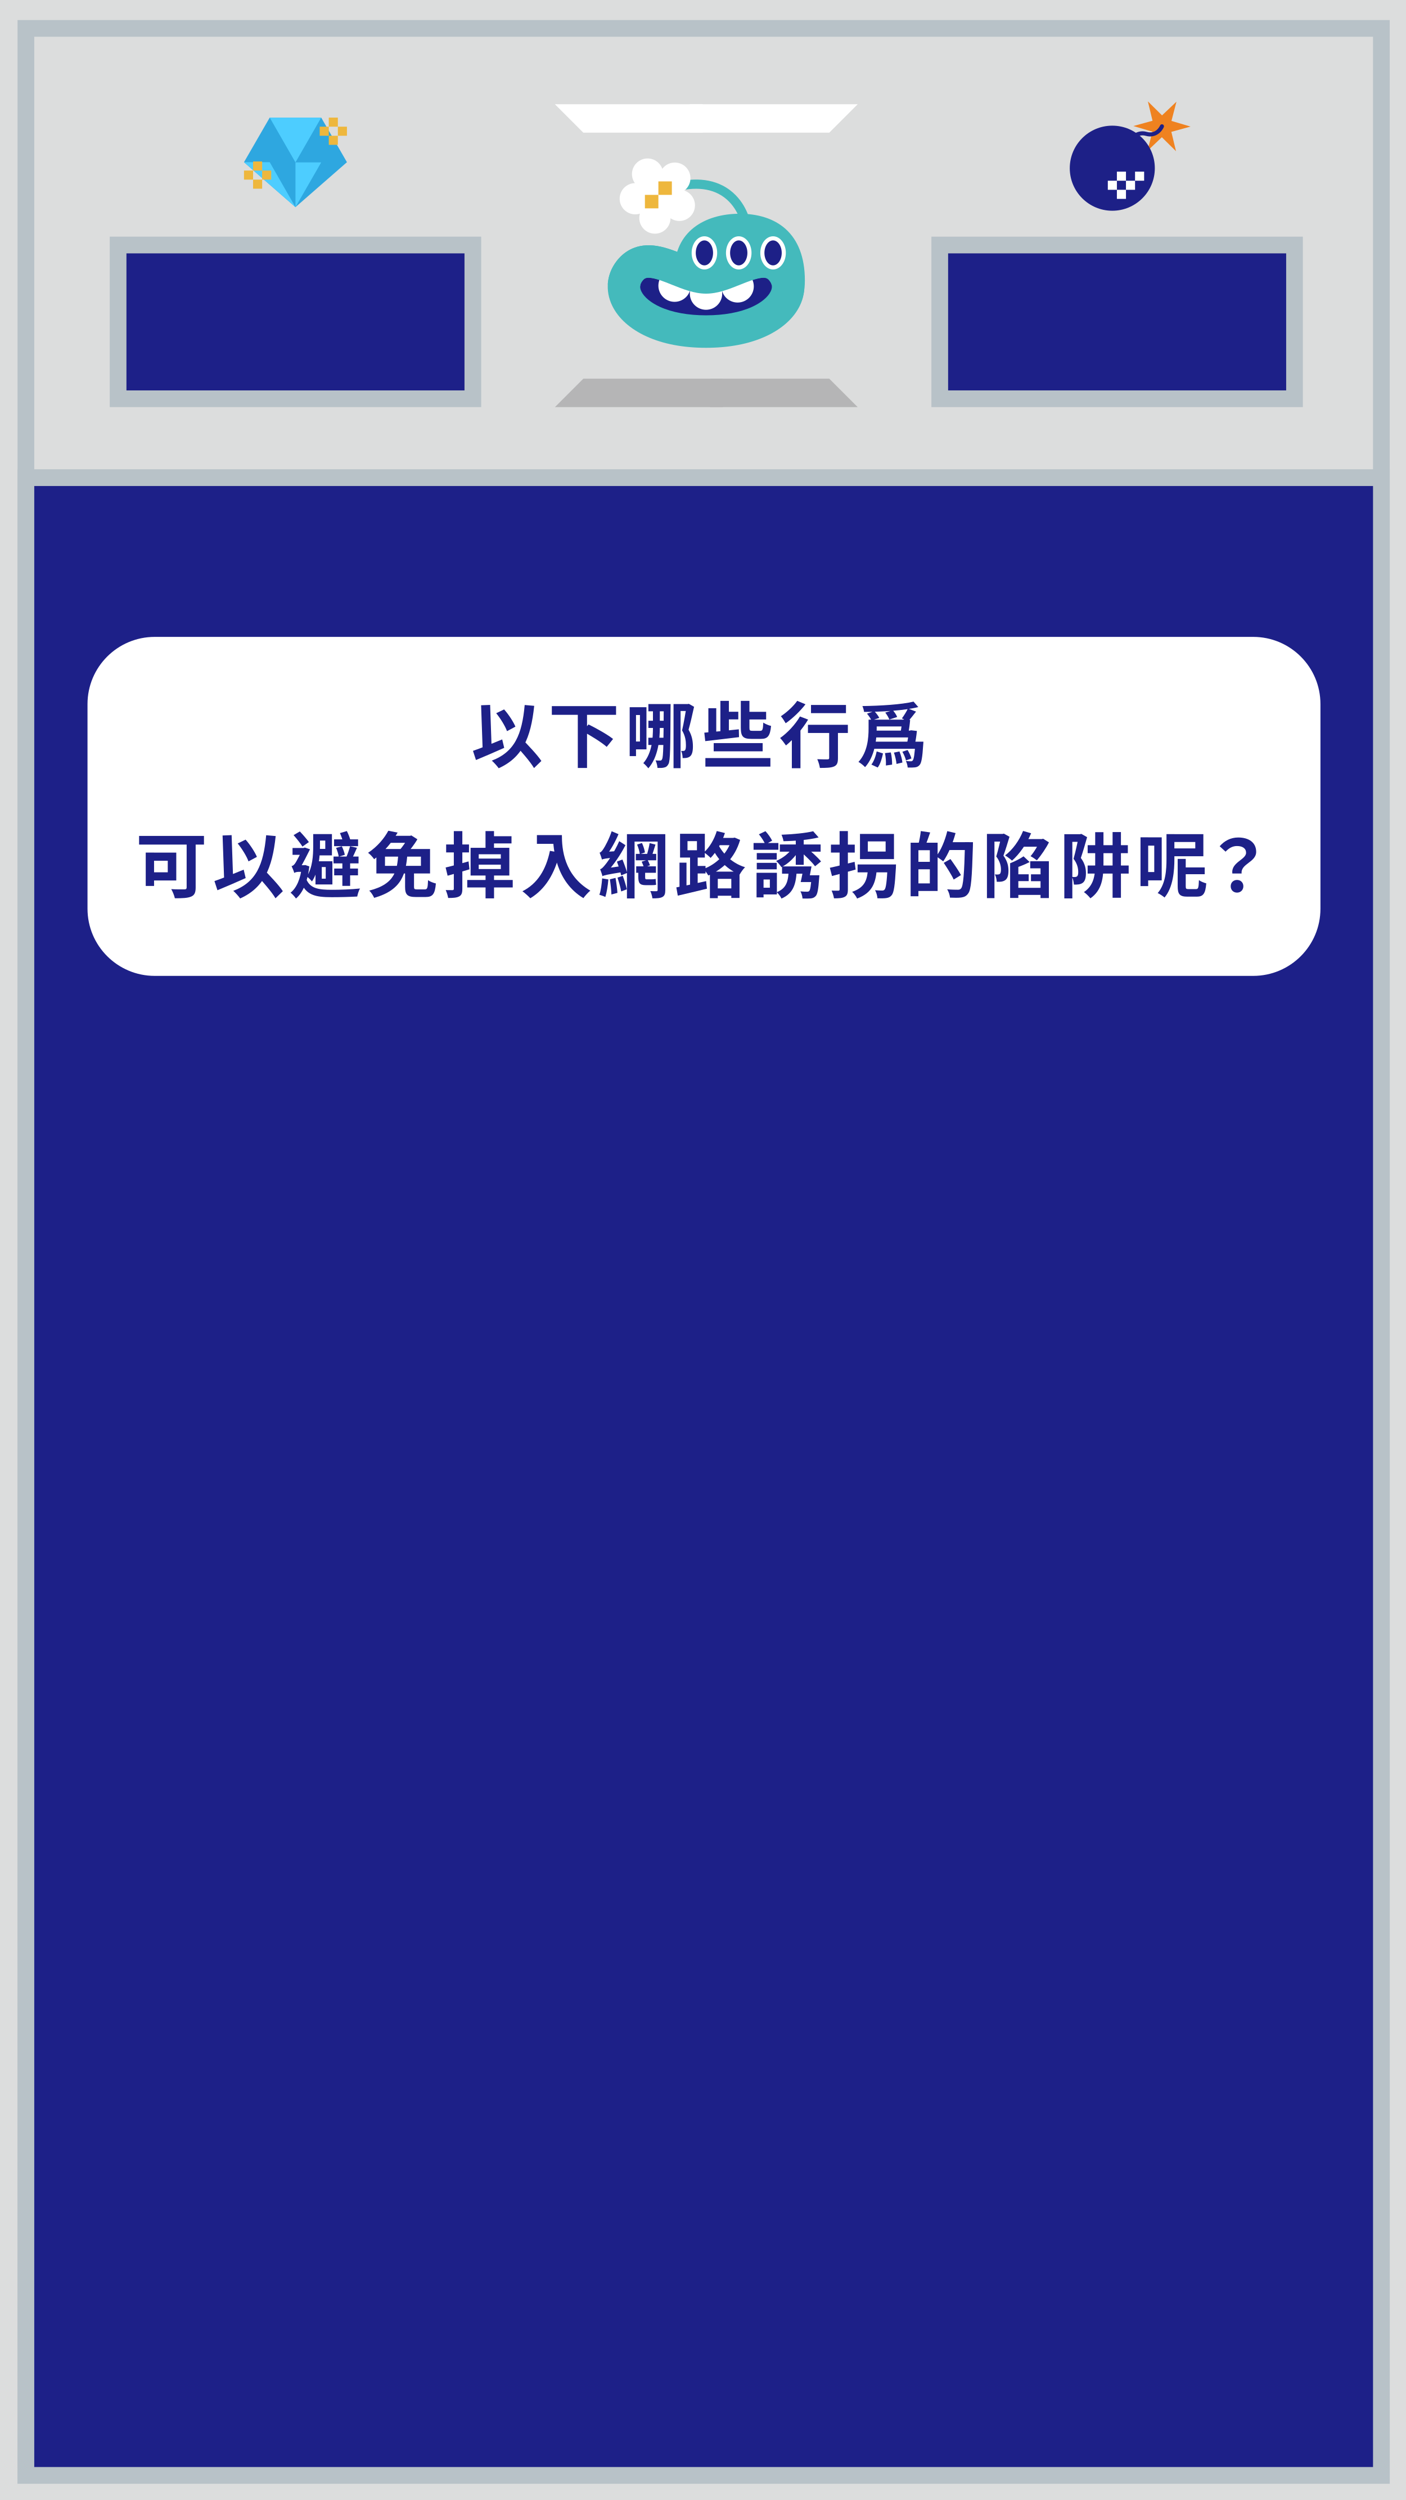 <?xml version="1.0" encoding="utf-8"?>
<!-- Generator: Adobe Illustrator 25.2.3, SVG Export Plug-In . SVG Version: 6.00 Build 0)  -->
<svg version="1.1" id="圖層_1" xmlns="http://www.w3.org/2000/svg" xmlns:xlink="http://www.w3.org/1999/xlink" x="0px" y="0px"
	 viewBox="0 0 2160 3840" style="enable-background:new 0 0 2160 3840;" xml:space="preserve">
<style type="text/css">
	.st0{fill:#E9EDF6;}
	.st1{fill:#DCDDDD;}
	.st2{fill:#B8C2C8;}
	.st3{fill:#1D2088;}
	.st4{fill:#FFFFFF;}
	.st5{fill:#B5B5B6;}
	.st6{fill:#44BABC;}
	.st7{fill:#1D2087;}
	.st8{fill:#EEB73D;}
	.st9{fill:#2EA7E0;}
	.st10{fill:#4DCDFF;}
	.st11{fill:#EF8220;}
</style>
<g>
	<rect y="0" class="st0" width="2160" height="3840"/>
</g>
<g>
	<g>
		<rect y="0" class="st1" width="2160" height="3840"/>
	</g>
	<g>
		<g>
			<rect x="39.79" y="43.62" class="st1" width="2082.38" height="3758.18"/>
		</g>
		<g>
			<path class="st2" d="M2109.34,56.45v3732.52H52.63V56.45H2109.34 M2135.01,30.79H26.96v3783.84h2108.05V30.79L2135.01,30.79z"/>
		</g>
	</g>
	<g>
		<g>
			<rect x="39.79" y="733.58" class="st3" width="2082.38" height="3068.22"/>
		</g>
		<g>
			<g>
				<path class="st2" d="M2109.34,746.41v3042.56H52.63V746.41H2109.34 M2135.01,720.75H26.96v3093.89h2108.05V720.75
					L2135.01,720.75z"/>
			</g>
		</g>
	</g>
</g>
<g>
	<path class="st3" d="M325.25,1235.64l3.06,12.95c-14.66,6.6-30.9,13.49-43.38,18.68l-4.58-14.06
		C291.64,1249.39,309.18,1242.31,325.25,1235.64z M306.72,1182.63l2.46,71.51l-13.83,0.54l-2.52-71.51L306.72,1182.63z
		 M374.42,1184.07c-5.22,49.83-18.5,79.57-54.59,95.84c-1.84-2.89-7.34-8.9-10.53-11.71c35.02-13.26,46.41-40.03,50.5-85.43
		L374.42,1184.07z M328.2,1189.55c7.14,8.03,14.11,18.83,17.36,26.46l-12.92,6.94c-2.77-7.65-9.86-19.27-16.61-27.54L328.2,1189.55z
		 M354.97,1234.07c10.03,10.49,24.17,25.05,30.43,34.64l-11.27,10.93c-5.78-9.84-19.21-25.08-29.33-36.28L354.97,1234.07z"/>
	<path class="st3" d="M500.16,1184.51v13.34H401.5v-13.34H500.16z M455.57,1196.42v83.06H441.4v-83.06H455.57z M457.88,1212.61
		c11.98,5.96,29.24,15.53,37.68,22.36l-9.76,12.12c-7.76-6.97-24.5-17.27-36.91-23.96L457.88,1212.61z"/>
	<path class="st3" d="M530.81,1186.15v75.15h-9.71v-75.15H530.81z M546.86,1186.15v64.76h-20.35v-12.05h10.36v-40.69h-10.36v-12.03
		H546.86z M567.42,1187.13v30.03c0,18.45-2.52,45.8-17.72,62.87c-1.47-2.23-5.6-6.5-7.65-7.97c13.56-15.66,14.78-38.18,14.78-55.01
		v-29.92H567.42z M579.63,1233.06v11.08h-29.88v-11.08H579.63z M578.16,1181.34v11.08h-28.33v-11.08H578.16z M578.54,1206.94v11.08
		h-28.68v-11.08H578.54z M583.99,1181.34c0,0,0,4.3-0.09,5.73c-0.37,60.71-0.37,81.27-3.2,86.3c-2.01,3.71-3.88,4.86-6.86,5.48
		c-2.81,0.71-6.15,0.71-10.04,0.55c-0.2-3.31-1.27-8.25-2.94-11.54c2.89,0.24,5.4,0.24,7.08,0.24c1.37,0.09,2.14-0.39,3.02-2.3
		c1.83-3.72,2.16-22.54,2.44-81.34v-3.13H583.99z M610.43,1181.34v10.65H599.3v87.82h-10.83v-98.48H610.43z M610.41,1181.34
		l1.55-0.39l8.03,4.58c-2.4,10.98-5.74,25.81-8.45,35.21c5.65,9.69,6.67,18.26,6.69,25.72c0,7.68-1.33,12.7-4.43,15.22
		c-1.49,1.25-3.45,1.97-5.68,2.36c-1.6,0.22-3.49,0.31-5.71,0.26c-0.02-3.09-0.64-7.78-2.26-11c1.34,0.07,2.44,0.07,3.47,0.05
		c0.88-0.02,1.75-0.29,2.44-1.06c1.06-1.11,1.44-3.9,1.44-7.72c0-6.09-0.73-14-5.91-22.79c2.63-10.85,5.56-29.04,6.78-36.41v-4.03
		H610.41z"/>
	<path class="st3" d="M688.77,1220.1l0.28,12.03c-18.25,2.27-37.82,4.48-51.87,6.13l-1.41-12.99
		C649.28,1224.15,669.75,1222.14,688.77,1220.1z M737.26,1264.28v13.14h-99.87v-13.14H737.26z M654.09,1187.75v39.92l-12.11,1
		v-40.93H654.09z M725.38,1241.26v12.65h-75.22v-12.65H725.38z M673.51,1176.45v50.23l-13.06,0.88v-51.11H673.51z M687.96,1193.11
		v11.77h-21.89v-11.77H687.96z M705.06,1176.45v41.1c0,4.27,0.58,4.89,4.72,4.89c1.72,0,9.59,0,11.86,0c3.53,0,4.21-1.92,4.71-12.65
		c2.79,2.12,8.32,4.3,11.96,5.12c-1.49,15.42-5.13,19.9-15.48,19.9c-2.75,0-12.45,0-14.98,0c-12.86,0-16.03-4.06-16.03-17.2v-41.16
		H705.06z M730.72,1193.22v11.77h-32.17v-11.77H730.72z"/>
	<path class="st3" d="M786.66,1239.23c-3.67,18.13-11.59,32.07-23.75,40.69c-1.98-2.44-6.99-7.25-9.93-9.26
		c11.24-6.88,17.92-18.59,20.51-33.33L786.66,1239.23z M854.39,1223.47v11.6h-97.46v-11.6H854.39z M843.84,1180.19v38.37h-76.7
		v-38.37H843.84z M822.28,1265.66c6.08,0.09,27.31,0,35.21-0.26c-1.86,2.94-3.81,8.77-4.46,12.56h-31.5
		c-25.34,0-40.42-4.47-49.44-27.46l10.99-3.6C789.07,1263.01,803.02,1265.58,822.28,1265.66z M779.94,1195.01h50.48v-5.46h-50.48
		V1195.01z M779.94,1209.19h50.48v-5.5h-50.48V1209.19z M813.41,1229.36v40.7h-13.34v-40.7H813.41z M847.37,1243.28v11.42h-41.16
		v-11.42H847.37z"/>
	<path class="st3" d="M885.49,1250.68c-0.77,9.75-2.5,20.18-4.64,26.94c-2.2-1.19-6.75-2.71-9.17-3.38
		c2.38-6.44,3.59-16.25,4.25-25.16L885.49,1250.68z M872.05,1209.6c1.97-0.59,3.86-2.66,5.92-5.93c2.19-3.13,8.89-15.36,12.58-26.99
		l10.53,4.46c-4.96,11.81-12.13,24.45-18.92,33.04v0.26c0,0-6.49,3.55-6.49,5.68C875.1,1217.87,873.35,1212.57,872.05,1209.6z
		 M872.88,1235c2.62-0.67,4.89-3.32,8.25-7.48c3.5-4.07,14.46-20.2,21.05-35.63l9.56,6.17c-7.63,15.05-18.35,30.54-28.77,41.68v0.28
		c0,0-6.6,3.5-6.6,5.63C875.93,1243.41,874.09,1237.96,872.88,1235z M875.4,1211.72l4.82-3.29l18.54-1.29
		c-0.62,2.96-1.14,7.2-1.23,9.58c-16.59,1.62-19.87,2.41-21.88,3.41L875.4,1211.72z M875.95,1237.03l4.79-3.37l27.94-3.86
		c-0.37,2.85-0.6,7.09-0.49,9.4c-25.27,4.06-29.36,5.14-31.8,6.45L875.95,1237.03z M896.49,1248.34c1.34,7.33,2.52,16.69,2.93,23.01
		l-9.22,2.44c-0.13-6.4-1.28-15.96-2.37-23.29L896.49,1248.34z M907.15,1220.1c2.72,6.61,5.83,15.4,7.23,20.53l-9.19,3.85
		c-1.06-5.41-4.02-14.42-6.52-21.2L907.15,1220.1z M907.62,1245.09c2.49,6.67,5.01,15.18,6.22,20.75l-8.63,3.28
		c-0.95-5.77-3.49-14.53-5.68-21.2L907.62,1245.09z M964.65,1181.14v11.43h-38.89v87.29h-11.71v-98.72H964.65z M959.03,1211.43v9.88
		h-31.29v-9.88H959.03z M958.6,1230.56v9.91h-30.35v-9.91H958.6z M937.08,1194.69c2.18,4.48,4.04,10.6,4.62,14.51l-7.86,2.75
		c-0.41-4.02-2.18-10.22-4.23-14.82L937.08,1194.69z M942.01,1235.95v11.18c0,2.42,0.29,3.38,2.01,3.38c1.35,0,6.36,0,7.78,0
		c1.72,0,4.74-0.17,6.33-0.67c0.2,2.71,0.42,6.48,0.78,8.96c-1.58,0.59-4.4,0.67-6.83,0.67c-1.81,0-7.52,0-9.23,0
		c-9.37,0-11.32-3.56-11.32-12.46v-11.07H942.01z M945.75,1220.53c1.37,2.62,3,6.23,3.7,8.45l-9.36,3.45
		c-0.61-2.44-2.11-6.21-3.39-9.01L945.75,1220.53z M957.88,1197.17c-2.05,6.24-3.99,13.15-5.77,17.69l-7.33-2.15
		c1.45-4.9,3.38-12.56,4.12-17.8L957.88,1197.17z M972.94,1181.14v85.69c0,5.82-0.94,8.86-4.4,10.81
		c-3.46,1.84-8.33,2.12-15.33,2.09c-0.39-3.09-1.8-8.17-3.29-11.16c3.81,0.22,8.05,0.2,9.39,0.2c1.43-0.11,1.87-0.55,1.87-2v-85.62
		H972.94z"/>
	<path class="st3" d="M1035.69,1253.24l1.27,11.66c-15.57,3.83-32.25,7.74-44.8,10.66l-2.23-12.67
		C1001.57,1260.85,1019.2,1256.98,1035.69,1253.24z M1005.53,1224.91v40.05h-10.74v-40.05H1005.53z M1033.69,1180.57v36.53h-38.07
		v-36.53H1033.69z M1007.08,1205.85h14.51v-14.02h-14.51V1205.85z M1022.72,1212.57v49.13h-11.71v-49.13H1022.72z M1034.77,1230.01
		v11.51h-19.07v-11.51H1034.77z M1077.25,1186.9l2.31-0.48l8.35,3.56c-7.97,27.6-26.54,45.16-48.93,54.63
		c-1.56-3-4.86-7.56-7.43-9.93c19.82-7.27,37.24-24.12,43.4-45.64v-2.14H1077.25z M1064.58,1179.43
		c-4.86,14.81-13.06,29.14-21.98,38.2c-2.16-2.35-7.28-6.63-10.21-8.55c8.6-7.66,15.81-19.96,19.66-32.74L1064.58,1179.43z
		 M1086.99,1238.7v40.42h-12.63v-29.34h-20.75v29.67h-12.11v-40.75H1086.99z M1095.47,1231.95c-2.66,2.52-6.45,7.77-8.21,11.13
		c-22.63-8.81-37-28.02-43.8-44.26l8.91-5.79C1058.69,1207.93,1073.01,1224.95,1095.47,1231.95z M1081.56,1264.4v11.34h-34.69
		v-11.34H1081.56z M1079.54,1186.9v11.17h-27.91v-11.17H1079.54z"/>
	<path class="st3" d="M1146.7,1194.71v10.42h-38.13v-10.42H1146.7z M1123.92,1240.45v37.8h-10.76v-37.8H1123.92z M1144.18,1210.17
		v9.97h-30.68v-9.97H1144.18z M1144.18,1225.18v9.97h-30.68v-9.97H1144.18z M1126.86,1176.57c4.08,4.39,8.25,10.43,10.24,14.6
		l-10.47,5.73c-1.8-4.3-5.97-10.88-9.85-15.53L1126.86,1176.57z M1144.41,1240.45v33.28h-24.89v-10.33h14.06v-12.62h-14.06v-10.33
		H1144.41z M1178.68,1205.26c-6,10.97-16.51,21.22-27.33,26.53c-1.84-2.85-5.51-7.32-8.17-9.53c10.18-4.05,20.34-12.08,25.51-20.51
		L1178.68,1205.26z M1174.99,1234.35c-0.96,21.96-4.06,37.15-23.53,45.71c-1.3-2.98-4.63-7.48-7.2-9.75
		c16.03-6.63,17.68-18.24,18.43-35.96H1174.99z M1211.59,1196.98v11.08h-62.64v-11.08H1211.59z M1208.5,1186.16
		c-14.98,3.78-36.19,5.45-53.94,5.78c-0.37-2.85-1.86-7.24-3.07-9.92c17.07-0.69,36.85-2.43,48.66-5.36L1208.5,1186.16z
		 M1186.36,1230.68v11.17h-34.04v-11.17H1186.36z M1185.61,1187.07v41.17h-12.2v-41.17H1185.61z M1209.71,1244.28
		c0,0-0.2,2.97-0.39,4.49c-1.17,16.84-2.49,24.38-5.25,27.42c-2.18,2.41-4.49,3.28-7.67,3.65c-2.7,0.26-7.51,0.32-12.61,0.14
		c-0.2-3.34-1.47-7.92-3.22-10.97c4.16,0.46,8.15,0.49,10,0.49c1.58,0,2.54-0.11,3.51-1.05c1.55-1.64,2.7-7.64,3.57-22.65v-1.52
		H1209.71z M1189.12,1201.24c7.81,6.44,18.2,15.65,23.07,21.82l-9.16,7.41c-4.48-6.23-14.52-15.86-22.42-22.75L1189.12,1201.24z
		 M1197.59,1230.68c-1.45,8.23-3.3,17.71-4.84,24.02h-11.82c1.62-6.55,3.41-16.09,4.47-24.02H1197.59z M1201.3,1244.28v10.42h-15.45
		l2.1-10.42H1201.3z"/>
	<path class="st3" d="M1263.78,1223.61l1.58,11.89c-12.48,3.54-25.82,7.16-36.32,9.94l-3.27-12.67
		C1235.61,1230.68,1250.11,1227.09,1263.78,1223.61z M1264.03,1197.22v12.22h-36.59v-12.22H1264.03z M1253.47,1176.45v89.5
		c0,6.23-1.14,9.5-4.77,11.42c-3.72,2.01-8.89,2.38-16.59,2.35c-0.39-3.32-2.08-8.52-3.64-11.92c4.26,0.2,8.79,0.2,10.2,0.17
		c1.52,0,2.09-0.53,2.09-2.09v-89.44H1253.47z M1298.08,1232.48c-1.59,22.14-5.82,38.27-30.47,47.55c-1.38-3.23-4.8-7.96-7.6-10.31
		c21-7.21,23.25-19.82,24.48-37.24H1298.08z M1319.7,1227.66v12.14h-51.32v-12.14H1319.7z M1324.28,1180.77v38.66h-52.22v-38.66
		H1324.28z M1284.09,1207.89h27.37v-15.61h-27.37V1207.89z M1327.39,1227.66c0,0-0.09,3.6-0.17,5.2c-1.5,26.96-3.07,38-6.43,41.95
		c-2.4,3-4.93,3.98-8.48,4.49c-3.01,0.45-8.1,0.51-13.43,0.33c-0.28-3.8-1.62-8.98-3.74-12.37c4.55,0.38,8.78,0.49,10.76,0.49
		c1.75,0,2.82-0.28,3.9-1.44c2.15-2.32,3.54-11.85,4.7-36.6v-2.06H1327.39z"/>
	<path class="st3" d="M1361.83,1194.28v82.25h-11.96v-82.25H1361.83z M1385.16,1223.67v11.43h-28.09v-11.43H1385.16z
		 M1391.32,1194.28v74.11h-33.79v-11.62h21.83v-50.97h-21.83v-11.51H1391.32z M1379.89,1178.49c-2.5,7.45-5.31,15.27-7.51,20.43
		l-10.56-2.36c1.51-5.72,3.12-14.12,3.67-20.19L1379.89,1178.49z M1418.86,1179.47c-4.34,16.24-11.48,32.97-18.98,43.51
		c-2.35-2.16-7.81-5.95-10.84-7.68c7.36-9.29,13.59-24.25,17.11-38.81L1418.86,1179.47z M1411.07,1219.38
		c5.41,7.6,12.73,18.12,16.12,24.61l-11.18,6.87c-3.03-6.71-9.92-17.56-15.28-25.65L1411.07,1219.38z M1437.99,1193.45v12.05h-32.16
		v-12.05H1437.99z M1445.63,1193.45c0,0,0,4.36-0.09,5.96c-1.46,49.5-2.71,67.05-7.26,72.86c-3.07,4.26-6.14,5.43-10.64,6.14
		c-4.16,0.62-10.86,0.49-17.31,0.22c-0.22-3.59-1.98-9.2-4.36-12.8c7.09,0.64,13.69,0.66,16.51,0.66c2.2,0,3.43-0.39,4.79-1.91
		c3.57-3.81,4.97-22.72,6.13-68.61v-2.53H1445.63z"/>
	<path class="st3" d="M1492.44,1180.79v11.77h-13.8v86.86h-11.54v-98.63H1492.44z M1491.28,1180.79l1.84-0.48l8.63,4.8
		c-2.75,9.29-6.23,20.53-9.32,29.04c6.43,8.65,7.71,16.53,7.71,22.93c0,7.13-1.36,12.01-4.77,14.56c-1.75,1.33-3.88,2.03-6.2,2.42
		c-1.99,0.31-4.51,0.31-7.01,0.26c-0.11-3.17-1.06-8.12-2.86-11.34c1.82,0.13,3.28,0.16,4.62,0.11c1.11-0.02,2.06-0.27,2.91-0.84
		c1.23-1,1.81-3.45,1.81-6.72c0-5.19-1.27-12.34-7.23-20.09c2.98-9.71,6.22-24.06,7.76-30.97v-3.69H1491.28z M1534.94,1179.8
		c-6.91,16.51-18.09,32.12-29.31,42c-2.35-2.27-7.64-6.2-10.67-8.01c11.53-8.67,21.82-22.83,27.63-37.59L1534.94,1179.8z
		 M1532.67,1223.98c-7.98,4.16-17.88,7.9-26.23,10.54c-0.65-2.38-2.34-6.39-3.72-8.71c7.35-2.84,15.54-7.03,20.61-10.62
		L1532.67,1223.98z M1515.35,1225.81v53.33h-12.63v-53.33H1515.35z M1531.25,1242.76v10.51h-21.12v-10.51H1531.25z M1555.3,1263.59
		v10.85h-44.95v-10.85H1555.3z M1552.87,1188.71v11.71h-35.71l5.83-11.71H1552.87z M1562.23,1222.74v56.52h-12.8v-45.67h-15.84
		v-10.85H1562.23z M1551.43,1188.71l2.03-0.56l8.89,5.61c-4.42,8.86-12.12,20.15-18.5,27.55c-2.55-2.01-6.8-4.81-9.74-6.32
		c5.67-6.69,11.96-17.23,14.45-23.76v-2.51H1551.43z M1555.29,1242.85v10.51h-20.54v-10.51H1555.29z"/>
	<path class="st3" d="M1611.89,1181.18v11.77h-13.61v86.86h-12.31v-98.63H1611.89z M1610.25,1181.18l1.84-0.48l8.89,5.06
		c-2.79,10.07-6.48,22.79-9.62,31.9c6.58,8.83,7.82,16.81,7.82,23.43c0,7.44-1.44,12.25-4.99,14.86c-1.77,1.25-3.92,2.05-6.38,2.36
		c-2.04,0.33-4.65,0.39-7.18,0.26c-0.11-3.28-1.06-8.4-2.86-11.82c1.87,0.27,3.34,0.27,4.71,0.22c1.16-0.02,2.25-0.35,3-1.01
		c1.37-1,1.85-3.33,1.85-6.67c0-5.32-1.21-12.57-7.19-20.33c2.96-10.22,6.39-26.59,7.92-33.66v-4.12H1610.25z M1646.12,1178.08
		v48.53c0,21.43-2.22,40.62-20.06,53.09c-2.16-2.92-6.94-7.59-9.95-9.58c15.35-10.46,17.3-25.73,17.3-43.6v-48.44H1646.12z
		 M1684.84,1229.29v12.37h-63.06v-12.37H1684.84z M1683.57,1198.08v12.28h-61.75v-12.28H1683.57z M1672.95,1177.91v100.94h-12.82
		v-100.94H1672.95z"/>
	<path class="st3" d="M1714.8,1185.98v74.94h-11.79v-74.94H1714.8z M1735.58,1186.03v66.06h-25.78v-12.8h14.33v-40.55h-14.33v-12.71
		H1735.58z M1755.06,1181.12v38.06c0,18.21-1.93,43.67-15.14,59.29c-2.18-2.09-7.45-5.46-10.47-6.85
		c12.41-14.52,13.48-36.07,13.48-52.45v-38.06H1755.06z M1799.57,1181.12v33.97h-49.54v-12.05h37.14v-9.89h-37.14v-12.03H1799.57z
		 M1772.5,1219.17v41.74c0,4.1,0.58,4.63,4.44,4.63c1.63,0,9.2,0,11.31,0c3.51,0,4.09-2.03,4.53-13.81
		c2.62,2.03,7.89,4.13,11.28,4.97c-1.32,15.93-4.7,20.43-14.69,20.43c-2.45,0-11.9,0-14.24,0c-12,0-15-3.78-15-16.17v-41.8H1772.5z
		 M1801.65,1232.21v10.42h-31.69v-10.42H1801.65z"/>
	<path class="st3" d="M1850.31,1206.88c0-5.53-3.63-9.01-9.35-9.01c-4.85,0-8.67,2.43-12.22,6.2l-8.96-8.23
		c5.71-6.52,13.58-11.04,23.12-11.04c13.29,0,22.98,6.88,22.98,21c0,15.6-19.19,20.81-17.55,36.32h-14.1
		C1831.59,1224.39,1850.31,1217.35,1850.31,1206.88z M1831.29,1260.84c0-6.02,4.23-10.53,10.06-10.53c5.74,0,10.08,4.5,10.08,10.53
		c0,5.97-4.34,10.56-10.08,10.56C1835.52,1271.4,1831.29,1266.81,1831.29,1260.84z"/>
</g>
<g>
	<g>
		<g>
			<rect x="852.49" y="160.09" class="st1" width="465.17" height="465.17"/>
		</g>
		<g>
			<polygon class="st1" points="1317.66,160.09 1274.01,203.74 1274.01,386.94 1317.66,386.94 			"/>
		</g>
		<g>
			<polygon class="st1" points="1317.66,625.26 1274.01,581.61 1274.01,367.19 1317.66,367.19 			"/>
		</g>
		<g>
			<polygon class="st4" points="852.49,160.09 896.13,203.74 1079.33,203.74 1079.33,160.09 			"/>
		</g>
		<g>
			<polygon class="st4" points="1317.66,160.09 1274.01,203.74 1059.59,203.74 1059.59,160.09 			"/>
		</g>
		<g>
			<polygon class="st5" points="1317.66,625.26 1274.01,581.61 1090.81,581.61 1090.81,625.26 			"/>
		</g>
		<g>
			<polygon class="st5" points="852.49,625.26 896.13,581.61 1110.55,581.61 1110.55,625.26 			"/>
		</g>
	</g>
	<g>
		<g>
			<g>
				<path class="st6" d="M1236.49,430.7c0,62.63-44.81,70.07-100.08,70.07c-55.27,0-100.08-28.69-100.08-86.25
					s44.81-86.25,100.08-86.25C1191.68,328.28,1236.49,357.21,1236.49,430.7z"/>
			</g>
			<g>
				<path class="st7" d="M1084.64,426.07c37.38,0,88.25-47.52,117.45-10.01c28.47,36.59-13.89,93.17-117.45,93.17
					s-145.92-56.58-117.45-93.17C996.39,378.55,1047.27,426.07,1084.64,426.07z"/>
			</g>
			<g>
				<path class="st6" d="M1084.64,534.17c-35.22,0-65.98-5.88-91.44-17.48c-24.92-11.36-43.11-27.61-52.59-47
					c-11.29-23.1-8.71-48.87,6.91-68.94c9.53-12.25,26.92-26.3,55.7-23.74c16.39,1.46,32.1,7.76,47.3,13.85
					c12.61,5.05,25.65,10.27,34.13,10.27s21.52-5.22,34.13-10.27c15.2-6.09,30.92-12.38,47.3-13.85
					c28.77-2.57,46.17,11.49,55.7,23.74c15.62,20.07,18.2,45.84,6.91,68.94c-9.48,19.39-27.67,35.65-52.59,47
					C1150.63,528.29,1119.86,534.17,1084.64,534.17z M996.29,426.57c-4.78,0-6.91,1.6-9.41,4.81c-4.03,5.18-4.48,10.23-1.46,16.4
					c4.22,8.63,14.6,17.2,28.47,23.52c18.65,8.5,43.12,12.99,70.76,12.99s52.11-4.49,70.76-12.99
					c13.87-6.32,24.25-14.89,28.47-23.52c3.02-6.17,2.56-11.22-1.46-16.4c-2.89-3.72-5.3-5.28-11.9-4.69
					c-9.08,0.81-21.34,5.72-33.19,10.47c-17,6.81-34.58,13.85-52.67,13.85s-35.67-7.04-52.67-13.85
					c-11.85-4.75-24.11-9.66-33.19-10.47C997.88,426.61,997.05,426.57,996.29,426.57z"/>
			</g>
			<g>
				<circle class="st4" cx="1036.33" cy="438.7" r="24.87"/>
			</g>
			<g>
				<circle class="st4" cx="1084.64" cy="450.92" r="24.87"/>
			</g>
			<g>
				<circle class="st4" cx="1133.17" cy="439.79" r="24.87"/>
			</g>
			<g>
				<g>
					<path class="st6" d="M1084.61,451.01c-18.1,0-35.67-7.04-52.67-13.85c-11.85-4.75-24.11-9.66-33.19-10.47
						c-6.6-0.59-9.01,0.97-11.9,4.69c-2.13,2.73-3.24,5.42-3.39,8.22l-49.81-2.7c0.7-12.93,5.48-25.43,13.83-36.15
						c9.53-12.25,26.92-26.3,55.7-23.74c16.39,1.46,32.1,7.76,47.3,13.85c12.61,5.05,25.65,10.27,34.13,10.27
						s21.52-5.22,34.13-10.27c15.2-6.09,30.92-12.38,47.3-13.85c28.77-2.56,46.17,11.49,55.7,23.74
						c6.62,8.51,10.94,17.93,12.84,28.01l-49.01,9.25c-0.42-2.21-1.49-4.44-3.19-6.63c-2.89-3.72-5.3-5.28-11.9-4.69
						c-9.08,0.81-21.34,5.72-33.19,10.47C1120.29,443.97,1102.71,451.01,1084.61,451.01z"/>
				</g>
			</g>
		</g>
		<g>
			<ellipse class="st7" cx="1082.17" cy="388.39" rx="16.46" ry="22.32"/>
			<path class="st4" d="M1082.17,413.88c-10.82,0-19.62-11.43-19.62-25.49s8.8-25.49,19.62-25.49s19.62,11.43,19.62,25.49
				S1092.99,413.88,1082.17,413.88z M1082.17,369.24c-7.33,0-13.29,8.59-13.29,19.16s5.96,19.16,13.29,19.16
				c7.33,0,13.29-8.59,13.29-19.16S1089.5,369.24,1082.17,369.24z"/>
		</g>
		<g>
			<ellipse class="st7" cx="1134.91" cy="388.39" rx="16.46" ry="22.32"/>
			<path class="st4" d="M1134.91,413.88c-10.82,0-19.62-11.43-19.62-25.49s8.8-25.49,19.62-25.49s19.62,11.43,19.62,25.49
				S1145.73,413.88,1134.91,413.88z M1134.91,369.24c-7.33,0-13.29,8.59-13.29,19.16s5.96,19.16,13.29,19.16s13.29-8.59,13.29-19.16
				S1142.24,369.24,1134.91,369.24z"/>
		</g>
		<g>
			<ellipse class="st7" cx="1187.65" cy="388.39" rx="16.46" ry="22.32"/>
			<path class="st4" d="M1187.65,413.88c-10.82,0-19.62-11.43-19.62-25.49s8.8-25.49,19.62-25.49s19.62,11.43,19.62,25.49
				S1198.48,413.88,1187.65,413.88z M1187.65,369.24c-7.33,0-13.29,8.59-13.29,19.16s5.96,19.16,13.29,19.16s13.29-8.59,13.29-19.16
				S1194.98,369.24,1187.65,369.24z"/>
		</g>
		<g>
			<path class="st6" d="M1144.15,344.23c-3.18,0-6.08-2.16-6.87-5.39c-0.12-0.47-7.31-27.78-33.58-41.24
				c-22.63-11.6-52.79-10.06-89.63,4.58c-3.64,1.44-7.75-0.33-9.2-3.97c-1.44-3.64,0.33-7.75,3.97-9.2
				c40.92-16.25,75.08-17.57,101.53-3.91c32.09,16.57,40.32,48.99,40.66,50.36c0.93,3.8-1.4,7.63-5.2,8.56
				C1145.27,344.17,1144.71,344.23,1144.15,344.23z"/>
		</g>
		<g>
			<g>
				<g>
					<g>
						<circle class="st4" cx="1006.12" cy="334.9" r="24"/>
					</g>
					<g>
						<circle class="st4" cx="975.96" cy="305.22" r="24"/>
					</g>
					<g>
						<circle class="st4" cx="994.87" cy="267.36" r="24"/>
					</g>
					<g>
						<circle class="st4" cx="1036.71" cy="273.64" r="24"/>
					</g>
					<g>
						<circle class="st4" cx="1043.67" cy="315.38" r="24"/>
					</g>
				</g>
				<g>
					<circle class="st4" cx="1011.46" cy="299.3" r="26.9"/>
				</g>
			</g>
			<g>
				<rect x="990.76" y="299.3" class="st8" width="20.7" height="20.7"/>
			</g>
			<g>
				<rect x="1011.46" y="278.6" class="st8" width="20.7" height="20.7"/>
			</g>
		</g>
	</g>
</g>
<g>
	<g>
		<g>
			<g>
				<rect x="181.42" y="376.31" class="st3" width="545" height="236.12"/>
			</g>
			<g>
				<path class="st2" d="M713.59,389.14v210.45H194.25V389.14H713.59 M739.25,363.48H168.58v261.78h570.67V363.48L739.25,363.48z"/>
			</g>
		</g>
		<g>
			<g>
				<g>
					<polygon class="st9" points="493.46,180.62 414.37,180.62 374.83,249.11 453.91,318.16 533,249.11 					"/>
				</g>
				<g>
					<polygon class="st10" points="414.37,180.62 453.91,249.39 493.46,180.62 					"/>
				</g>
				<g>
					<polygon class="st10" points="374.83,249.11 414.37,249.11 453.91,318.16 					"/>
				</g>
				<g>
					<polygon class="st10" points="453.91,249.39 453.91,318.16 493.46,249.39 					"/>
				</g>
			</g>
			<g>
				<g>
					<rect x="505.11" y="208.51" class="st8" width="13.95" height="13.95"/>
				</g>
				<g>
					<rect x="519.05" y="194.57" class="st8" width="13.95" height="13.95"/>
				</g>
				<g>
					<rect x="491.16" y="194.57" class="st8" width="13.95" height="13.95"/>
				</g>
				<g>
					<rect x="505.11" y="180.62" class="st8" width="13.95" height="13.95"/>
				</g>
			</g>
			<g>
				<g>
					<rect x="388.78" y="275.87" class="st8" width="13.95" height="13.95"/>
				</g>
				<g>
					<rect x="402.72" y="261.93" class="st8" width="13.95" height="13.95"/>
				</g>
				<g>
					<rect x="374.83" y="261.93" class="st8" width="13.95" height="13.95"/>
				</g>
				<g>
					<rect x="388.78" y="247.98" class="st8" width="13.95" height="13.95"/>
				</g>
			</g>
		</g>
	</g>
	<g>
		<g>
			<g>
				<rect x="1443.73" y="376.31" class="st3" width="545" height="236.12"/>
			</g>
			<g>
				<path class="st2" d="M1975.9,389.14v210.45h-519.34V389.14H1975.9 M2001.56,363.48h-570.67v261.78h570.67V363.48L2001.56,363.48
					z"/>
			</g>
		</g>
		<g>
			<g>
				<polygon class="st11" points="1828.99,194.39 1799.51,202.51 1806.67,232.23 1784.9,210.76 1762.74,231.83 1770.45,202.24 
					1741.13,193.57 1770.6,185.46 1763.45,155.73 1785.21,177.2 1807.38,156.14 1799.67,185.73 				"/>
			</g>
			<g>
				<circle class="st7" cx="1708.79" cy="258.34" r="65.33"/>
			</g>
			<g>
				<path class="st7" d="M1735.37,218.8c-0.64,0-1.28-0.19-1.83-0.6c-1.39-1.01-1.7-2.97-0.69-4.36
					c0.48-0.66,11.92-16.05,28.78-11.29c14.48,4.09,20.32-9.22,20.56-9.79c0.67-1.59,2.51-2.33,4.09-1.66
					c1.59,0.67,2.33,2.5,1.66,4.09c-2.78,6.57-12.22,17.82-28,13.36c-12.73-3.6-21.94,8.83-22.04,8.95
					C1737.29,218.36,1736.34,218.8,1735.37,218.8z"/>
			</g>
			<g>
				<rect x="1715.85" y="291.5" class="st4" width="13.95" height="13.95"/>
			</g>
			<g>
				<rect x="1729.8" y="277.56" class="st4" width="13.95" height="13.95"/>
			</g>
			<g>
				<rect x="1743.74" y="263.61" class="st4" width="13.95" height="13.95"/>
			</g>
			<g>
				<rect x="1701.91" y="277.56" class="st4" width="13.95" height="13.95"/>
			</g>
			<g>
				<rect x="1715.85" y="263.61" class="st4" width="13.95" height="13.95"/>
			</g>
		</g>
	</g>
</g>
<g>
	<g>
		<path class="st4" d="M1925.32,1498.81H237.68c-57.03,0-103.25-46.23-103.25-103.25v-314.14c0-57.03,46.23-103.25,103.25-103.25
			h1687.64c57.03,0,103.25,46.23,103.25,103.25v314.14C2028.58,1452.58,1982.35,1498.81,1925.32,1498.81z"/>
	</g>
	<g>
		<path class="st3" d="M771.53,1135.64l3.06,12.95c-14.66,6.6-30.9,13.49-43.38,18.68l-4.58-14.06
			C737.91,1149.39,755.44,1142.31,771.53,1135.64z M752.99,1082.63l2.46,71.51l-13.83,0.54l-2.52-71.51L752.99,1082.63z
			 M820.69,1084.07c-5.21,49.83-18.5,79.57-54.59,95.84c-1.84-2.89-7.34-8.9-10.53-11.71c35.02-13.26,46.41-40.03,50.5-85.43
			L820.69,1084.07z M774.47,1089.55c7.13,8.03,14.11,18.83,17.36,26.46l-12.92,6.94c-2.77-7.65-9.86-19.27-16.61-27.54
			L774.47,1089.55z M801.24,1134.07c10.03,10.49,24.17,25.05,30.43,34.64l-11.27,10.93c-5.78-9.84-19.21-25.08-29.33-36.28
			L801.24,1134.07z"/>
		<path class="st3" d="M946.43,1084.51v13.34h-98.66v-13.34H946.43z M901.84,1096.42v83.06h-14.17v-83.06H901.84z M904.15,1112.61
			c11.98,5.96,29.24,15.53,37.68,22.36l-9.76,12.12c-7.76-6.97-24.5-17.27-36.91-23.96L904.15,1112.61z"/>
		<path class="st3" d="M977.08,1086.15v75.15h-9.71v-75.15H977.08z M993.13,1086.15v64.76h-20.35v-12.05h10.36v-40.69h-10.36v-12.03
			H993.13z M1013.69,1087.13v30.03c0,18.45-2.52,45.8-17.72,62.87c-1.47-2.23-5.6-6.5-7.65-7.97
			c13.56-15.66,14.78-38.18,14.78-55.01v-29.92H1013.69z M1025.9,1133.06v11.08h-29.88v-11.08H1025.9z M1024.43,1081.34v11.08H996.1
			v-11.08H1024.43z M1024.81,1106.94v11.08h-28.68v-11.08H1024.81z M1030.26,1081.34c0,0,0,4.3-0.09,5.73
			c-0.37,60.71-0.37,81.27-3.2,86.3c-2.01,3.71-3.88,4.86-6.86,5.48c-2.81,0.71-6.14,0.71-10.04,0.55
			c-0.2-3.31-1.27-8.25-2.94-11.54c2.89,0.24,5.4,0.24,7.08,0.24c1.37,0.09,2.14-0.39,3.02-2.3c1.83-3.72,2.16-22.54,2.45-81.34
			v-3.13H1030.26z M1056.69,1081.34v10.65h-11.13v87.82h-10.82v-98.48H1056.69z M1056.68,1081.34l1.56-0.39l8.03,4.58
			c-2.4,10.98-5.74,25.81-8.45,35.21c5.65,9.69,6.67,18.26,6.69,25.72c0,7.68-1.33,12.7-4.43,15.22c-1.49,1.25-3.45,1.97-5.68,2.36
			c-1.6,0.22-3.49,0.31-5.71,0.26c-0.02-3.09-0.63-7.78-2.26-11c1.34,0.07,2.44,0.07,3.47,0.05c0.88-0.02,1.74-0.29,2.44-1.06
			c1.06-1.11,1.44-3.9,1.44-7.72c0-6.09-0.73-14-5.91-22.79c2.63-10.85,5.56-29.04,6.78-36.41v-4.03H1056.68z"/>
		<path class="st3" d="M1135.04,1120.1l0.28,12.03c-18.25,2.27-37.82,4.48-51.88,6.13l-1.41-12.99
			C1095.55,1124.15,1116.02,1122.14,1135.04,1120.1z M1183.53,1164.28v13.14h-99.87v-13.14H1183.53z M1100.36,1087.75v39.92
			l-12.11,1v-40.93H1100.36z M1171.65,1141.26v12.65h-75.22v-12.65H1171.65z M1119.78,1076.45v50.23l-13.06,0.88v-51.11H1119.78z
			 M1134.23,1093.11v11.77h-21.89v-11.77H1134.23z M1151.33,1076.45v41.1c0,4.27,0.58,4.89,4.72,4.89c1.72,0,9.59,0,11.86,0
			c3.53,0,4.21-1.92,4.71-12.65c2.79,2.12,8.31,4.3,11.96,5.12c-1.49,15.42-5.13,19.9-15.48,19.9c-2.75,0-12.45,0-14.98,0
			c-12.86,0-16.03-4.06-16.03-17.2v-41.16H1151.33z M1176.99,1093.22v11.77h-32.17v-11.77H1176.99z"/>
		<path class="st3" d="M1241.47,1105.17c-8.64,14.6-22.16,30.06-34,39.74c-1.84-2.78-6.33-8.73-8.99-11.43
			c11.21-7.84,23.24-20.6,30.47-33.1L1241.47,1105.17z M1237.45,1081.67c-8,10.43-19.89,21.81-30.42,29.14
			c-1.67-2.98-5.08-8.22-7.37-10.83c9.15-5.89,19.76-15.85,25.07-23.58L1237.45,1081.67z M1228.04,1114.58l1.68,0.65v64.62h-13.23
			v-53.66L1228.04,1114.58z M1302.55,1113.2v12.54h-61.32v-12.54H1302.55z M1299.65,1082.7v12.57h-53.73v-12.57H1299.65z
			 M1287.32,1116.96v47.5c0,7.05-1.36,10.77-6.2,12.8c-4.72,1.98-11.71,2.16-21.56,2.16c-0.48-3.86-2.23-9.59-4-13.41
			c6.26,0.31,13.59,0.31,15.57,0.26c2.03-0.02,2.71-0.49,2.71-2.12v-47.19H1287.32z"/>
		<path class="st3" d="M1346.84,1105.26v13.71c0,16.84-2.92,42.75-17.85,59.25c-2.07-2.4-7.4-6.61-10.12-8.02
			c13.93-15.07,15.51-36.68,15.51-51.4v-13.53H1346.84z M1410.73,1085.95c-21.73,5.44-55.68,7.36-83.32,7.43
			c-0.2-2.6-1.47-6.57-2.51-8.97c27.39-0.38,60.39-2.33,78.58-6.84L1410.73,1085.95z M1343.25,1092.27
			c2.89,3.09,6.16,7.27,7.56,10.33l-11.98,3.94c-1.15-2.81-4.15-7.33-6.94-10.47L1343.25,1092.27z M1356.53,1157.17
			c-1.57,7.52-3.98,16.18-8.12,21.59l-9.7-4.48c3.88-5.08,6.74-13.18,8.12-20.25L1356.53,1157.17z M1409.42,1139.09v10.91h-69.05
			v-10.91H1409.42z M1400.7,1122.09v10.51h-59.63v-10.51H1400.7z M1391.11,1105.26v10.48h-48.42v-10.48H1391.11z M1368.54,1155.61
			c1.42,5.93,2.12,13.76,1.95,18.76l-9.52,1.3c0.37-5-0.19-12.92-1.39-19.01L1368.54,1155.61z M1371.49,1090.76
			c2.82,3.05,5.69,7.28,6.79,10.43l-12.06,3.92c-0.98-2.89-3.63-7.4-6.21-10.67L1371.49,1090.76z M1381.82,1154.08
			c2.25,5.45,4.14,12.58,4.5,17.06l-9.04,2.13c-0.36-4.42-1.94-11.83-3.96-17.37L1381.82,1154.08z M1387.39,1105.26l2.01-0.5
			l8.83,0.87c-0.63,7.53-1.71,14.61-2.7,20.37l-11.96-1.19c1.1-6.09,2.11-13.78,2.55-18.29v-1.26H1387.39z M1407.31,1092.91
			c-4.23,5.4-8.57,11.02-12.02,14.62l-9.74-4.2c3.14-4.14,7.15-10.55,9.25-15.18L1407.31,1092.91z M1394.31,1151.89
			c2.44,3.98,4.99,9.38,5.89,12.98l-8.34,3.02c-0.82-3.55-3.2-9.24-5.55-13.33L1394.31,1151.89z M1418.61,1139.09
			c0,0-0.11,2.97-0.3,4.43c-1.25,20.04-2.75,28.27-5.52,31.36c-2.03,2.43-4.32,3.33-7.11,3.67c-2.54,0.34-6.73,0.43-11.24,0.25
			c-0.2-3.02-1.3-7.29-2.79-10.05c3.2,0.35,5.98,0.46,7.46,0.46c1.42,0,2.23-0.2,3.09-1.25c1.65-1.83,2.96-8.85,3.94-27.18v-1.69
			H1418.61z M1397.68,1122.09l1.95-0.5l8.98,1.04c-0.75,7.64-1.91,14.8-3.04,20.66l-12.16-1.27c1.27-6.17,2.4-14.06,2.92-18.57
			v-1.35H1397.68z"/>
		<path class="st3" d="M313.35,1283.82v13.34h-99.66v-13.34H313.35z M236.69,1309.45v51.25h-12.8v-51.25H236.69z M270.8,1309.45
			v42.81h-41.48v-12.56h28.4v-17.7h-28.4v-12.54H270.8z M300.59,1287.46v75.63c0,7.91-1.87,11.9-7.14,14.01
			c-5.44,2.27-13.5,2.5-24.81,2.5c-0.76-3.88-3.45-10.42-5.55-14.03c7.9,0.5,17.55,0.39,20.19,0.37c2.54-0.05,3.46-0.79,3.46-3.1
			v-75.37H300.59z"/>
		<path class="st3" d="M374.37,1335.64l3.06,12.95c-14.66,6.6-30.9,13.49-43.38,18.68l-4.58-14.06
			C340.75,1349.39,358.29,1342.31,374.37,1335.64z M355.83,1282.63l2.46,71.51l-13.83,0.54l-2.52-71.51L355.83,1282.63z
			 M423.53,1284.07c-5.22,49.83-18.5,79.57-54.59,95.84c-1.84-2.89-7.34-8.9-10.53-11.71c35.02-13.26,46.41-40.03,50.5-85.43
			L423.53,1284.07z M377.32,1289.55c7.14,8.03,14.11,18.83,17.37,26.46l-12.92,6.94c-2.77-7.65-9.86-19.27-16.61-27.54
			L377.32,1289.55z M404.08,1334.07c10.03,10.49,24.17,25.05,30.43,34.64l-11.27,10.93c-5.78-9.84-19.21-25.08-29.33-36.28
			L404.08,1334.07z"/>
		<path class="st3" d="M466.9,1328.83l2.06-0.28l6.27,2.14c-2.81,23.68-9.92,40.44-20.56,49.31c-1.67-2.6-5.88-7.21-8.28-8.96
			c9.48-7.55,15.32-21.56,17.37-40.21v-2H466.9z M447.96,1330.3c1.69-0.53,3.25-1.36,4.88-3.59c2.45-2.96,9.68-17.41,12.36-23.36
			v-0.42l3.04-1.26l8.03,2.69c-3.8,7.52-10.98,22.19-15.68,29.25c0,0-8.52,4.19-8.52,7.14
			C451.41,1338.01,449.11,1332.57,447.96,1330.3z M467.9,1302.39v10.51h-18.48v-10.51H467.9z M460.6,1276.95
			c4.93,5.16,10.86,11.96,13.9,16.36l-9.87,6.91c-2.77-4.59-8.77-12.18-13.59-17.57L460.6,1276.95z M452.06,1331.2l4.56-2.37h12.17
			v10.22h-10.43c-2.24,0-5.37,0.77-6.31,1.69V1331.2z M509.86,1366.59c12.06,0.09,30.57-0.67,43.28-1.98
			c-1.89,2.79-3.67,8.67-4.32,12.32c-11.67,0.64-26.04,1.03-39.19,1.03c-25.97,0-39.82-3.39-48.03-24.51l8.81-3.54
			C476.38,1364.76,489.52,1366.59,509.86,1366.59z M491.58,1281.02v19.06c0,15.27-2.05,38.48-12.34,53.73
			c-1.58-2.23-5.88-6.33-7.93-7.63c8.92-13.65,9.85-32.73,9.85-46.19v-18.98H491.58z M510.65,1322.8v35.58h-25.97v-35.58H510.65z
			 M509.94,1281.02v32.74h-22.26v-9.97h12.04v-12.81h-12.04v-9.97H509.94z M494.31,1349.51h6.09v-17.85h-6.09V1349.51z
			 M550.83,1315.52v10.51H512.4v-10.51H550.83z M550.12,1289.15v10.4h-36.88v-10.4H550.12z M549.97,1333.96v10.4h-36.57v-10.4
			H549.97z M525.15,1299.77c2.03,4.05,3.92,9.48,4.56,13.08l-9.32,2.92c-0.46-3.65-2.19-9.31-4.08-13.53L525.15,1299.77z
			 M532.89,1276.38c2.37,4.61,4.63,10.69,5.67,14.64l-11.21,3.65c-0.76-4.14-3.02-10.48-5.08-15.18L532.89,1276.38z M537.91,1319.31
			v41.26h-11.94v-41.26H537.91z M548.42,1302.1c-2.81,6.26-5.73,13.09-8.18,17.52l-8.58-2.34c2.2-4.87,4.8-12.35,6.09-17.6
			L548.42,1302.1z"/>
		<path class="st3" d="M610.85,1278.72c-8.47,14.58-19.91,28.92-36.07,40.9c-2.01-3.09-6.28-7.74-9.31-9.83
			c14.71-9.8,25.23-22.81,31.08-33.87L610.85,1278.72z M625.9,1311.84c-2.48,29.28-7.64,54.89-51.12,67.11
			c-1.36-3.37-4.58-8.31-7.47-11.12c40.27-10.19,42.64-31.53,44.62-55.99H625.9z M660.67,1303.96v37.57h-82.43v-37.57H660.67z
			 M591.46,1329.83h55.18v-14.18h-55.18V1329.83z M630.87,1283.68v10.74h-39.22l6.51-10.74H630.87z M629.88,1283.68l2.12-0.56
			l9.21,5.89c-4.28,7.47-11.68,17.23-17.68,23.33c-2.59-1.98-7.01-4.85-10.01-6.47c5.21-5.48,11.1-14.34,13.38-19.7v-2.49H629.88z
			 M636.05,1336.59v25.24c0,3.68,0.67,4.14,4.81,4.14c1.81,0,9.45,0,11.73,0c3.87,0,4.58-2,5.02-14.12
			c2.77,2.09,8.35,4.19,12.03,5.03c-1.43,16.33-4.9,20.79-15.82,20.79c-2.75,0-12.41,0-14.96,0c-13.29,0-16.54-3.84-16.54-15.68
			v-25.41H636.05z"/>
		<path class="st3" d="M719.84,1322.99l1.36,12.15c-11.38,3.52-23.84,7.08-33.55,9.82l-3.04-12.65
			C693.71,1330.25,707.24,1326.62,719.84,1322.99z M710.28,1276.45v88.61c0,6.43-1.19,9.69-4.91,11.73
			c-3.78,1.98-9.11,2.41-16.89,2.33c-0.48-3.34-2.17-8.72-3.75-12.09c4.25,0.11,8.94,0.11,10.37,0.09c1.52-0.02,2.09-0.55,2.09-2.11
			v-88.55H710.28z M720.5,1296.96v12.22h-35.1v-12.22H720.5z M787.68,1351.51v11.51h-69.87v-11.51H787.68z M782.46,1302.08v42.59
			h-59.5v-42.59H782.46z M735.44,1318.62h33.94v-6.58h-33.94V1318.62z M735.44,1334.68h33.94v-6.69h-33.94V1334.68z M758.94,1276.43
			v29.55h-13.06v-29.55H758.94z M758.99,1337.55v42.2h-13.05v-42.2H758.99z M785.81,1284.31v11.08h-31.62v-11.08H785.81z"/>
		<path class="st3" d="M859.94,1309.47c-7.71,32.62-22.29,56.25-45.26,70.13c-2.44-2.78-8.59-8.3-12.06-10.77
			c23.02-11.63,36.2-33.01,42.22-62.08L859.94,1309.47z M856.05,1282.57V1296h-31.21v-13.42H856.05z M863.21,1282.57
			c0,20.94,2.92,61.4,43.69,85.31c-3,2.35-8.35,8.17-10.64,11.51c-41.88-25.22-46.7-74.31-46.7-96.83H863.21z"/>
		<path class="st3" d="M934.61,1350.68c-0.77,9.75-2.5,20.18-4.64,26.94c-2.21-1.19-6.75-2.71-9.17-3.38
			c2.38-6.44,3.59-16.25,4.25-25.16L934.61,1350.68z M921.16,1309.6c1.97-0.59,3.86-2.66,5.92-5.93
			c2.19-3.13,8.89-15.36,12.58-26.99l10.53,4.46c-4.96,11.81-12.13,24.45-18.92,33.04v0.26c0,0-6.49,3.55-6.49,5.68
			C924.21,1317.87,922.46,1312.57,921.16,1309.6z M921.99,1335c2.62-0.67,4.89-3.32,8.25-7.48c3.49-4.07,14.46-20.2,21.05-35.63
			l9.56,6.17c-7.63,15.05-18.36,30.54-28.77,41.68v0.28c0,0-6.6,3.5-6.6,5.63C925.04,1343.41,923.21,1337.96,921.99,1335z
			 M924.52,1311.72l4.82-3.29l18.54-1.29c-0.62,2.96-1.14,7.2-1.22,9.58c-16.59,1.62-19.87,2.41-21.88,3.41L924.52,1311.72z
			 M925.07,1337.03l4.79-3.37l27.94-3.86c-0.37,2.85-0.6,7.09-0.49,9.4c-25.27,4.06-29.36,5.14-31.8,6.45L925.07,1337.03z
			 M945.6,1348.34c1.34,7.33,2.52,16.69,2.93,23.01l-9.22,2.44c-0.13-6.4-1.28-15.96-2.37-23.29L945.6,1348.34z M956.26,1320.1
			c2.72,6.61,5.83,15.4,7.23,20.53l-9.2,3.85c-1.06-5.41-4.02-14.42-6.52-21.2L956.26,1320.1z M956.73,1345.09
			c2.49,6.67,5.01,15.18,6.22,20.75l-8.63,3.28c-0.95-5.77-3.49-14.53-5.68-21.2L956.73,1345.09z M1013.76,1281.14v11.43h-38.89
			v87.29h-11.71v-98.72H1013.76z M1008.14,1311.43v9.88h-31.29v-9.88H1008.14z M1007.72,1330.56v9.91h-30.35v-9.91H1007.72z
			 M986.2,1294.69c2.18,4.48,4.04,10.6,4.62,14.51l-7.86,2.75c-0.41-4.02-2.18-10.22-4.23-14.82L986.2,1294.69z M991.12,1335.95
			v11.18c0,2.42,0.29,3.38,2.01,3.38c1.35,0,6.36,0,7.78,0c1.72,0,4.74-0.17,6.33-0.67c0.2,2.71,0.41,6.48,0.78,8.96
			c-1.58,0.59-4.4,0.67-6.83,0.67c-1.8,0-7.52,0-9.23,0c-9.38,0-11.32-3.56-11.32-12.46v-11.07H991.12z M994.86,1320.53
			c1.37,2.62,3,6.23,3.7,8.45l-9.36,3.45c-0.61-2.44-2.11-6.21-3.39-9.01L994.86,1320.53z M1006.99,1297.17
			c-2.05,6.24-3.99,13.15-5.77,17.69l-7.33-2.15c1.45-4.9,3.38-12.56,4.12-17.8L1006.99,1297.17z M1022.06,1281.14v85.69
			c0,5.82-0.94,8.86-4.4,10.81c-3.46,1.84-8.33,2.12-15.33,2.09c-0.39-3.09-1.8-8.17-3.29-11.16c3.81,0.22,8.05,0.2,9.39,0.2
			c1.43-0.11,1.87-0.55,1.87-2v-85.62H1022.06z"/>
		<path class="st3" d="M1084.8,1353.24l1.27,11.66c-15.57,3.83-32.24,7.74-44.8,10.66l-2.23-12.67
			C1050.68,1360.85,1068.31,1356.98,1084.8,1353.24z M1054.64,1324.91v40.05h-10.74v-40.05H1054.64z M1082.81,1280.57v36.53h-38.07
			v-36.53H1082.81z M1056.19,1305.85h14.51v-14.02h-14.51V1305.85z M1071.83,1312.57v49.13h-11.71v-49.13H1071.83z M1083.88,1330.01
			v11.51h-19.07v-11.51H1083.88z M1126.36,1286.9l2.31-0.48l8.35,3.56c-7.96,27.6-26.54,45.16-48.93,54.63
			c-1.55-3-4.86-7.56-7.43-9.93c19.82-7.27,37.24-24.12,43.4-45.64v-2.14H1126.36z M1113.69,1279.43
			c-4.86,14.81-13.06,29.14-21.98,38.2c-2.16-2.35-7.27-6.63-10.21-8.55c8.6-7.66,15.81-19.96,19.66-32.74L1113.69,1279.43z
			 M1136.11,1338.7v40.42h-12.63v-29.34h-20.75v29.67h-12.11v-40.75H1136.11z M1144.59,1331.95c-2.66,2.52-6.46,7.77-8.21,11.13
			c-22.63-8.81-37-28.02-43.8-44.26l8.9-5.79C1107.8,1307.93,1122.12,1324.95,1144.59,1331.95z M1130.67,1364.4v11.34h-34.69v-11.34
			H1130.67z M1128.65,1286.9v11.17h-27.9v-11.17H1128.65z"/>
		<path class="st3" d="M1195.81,1294.71v10.42h-38.13v-10.42H1195.81z M1173.03,1340.45v37.8h-10.76v-37.8H1173.03z
			 M1193.29,1310.17v9.97h-30.68v-9.97H1193.29z M1193.29,1325.18v9.97h-30.68v-9.97H1193.29z M1175.97,1276.57
			c4.08,4.39,8.25,10.43,10.24,14.6l-10.47,5.73c-1.8-4.3-5.96-10.88-9.85-15.53L1175.97,1276.57z M1193.53,1340.45v33.28h-24.89
			v-10.33h14.06v-12.62h-14.06v-10.33H1193.53z M1227.79,1305.26c-6,10.97-16.51,21.22-27.33,26.53c-1.84-2.85-5.51-7.32-8.17-9.53
			c10.18-4.05,20.34-12.08,25.52-20.51L1227.79,1305.26z M1224.1,1334.35c-0.96,21.96-4.06,37.15-23.54,45.71
			c-1.3-2.98-4.63-7.48-7.2-9.75c16.03-6.63,17.68-18.24,18.43-35.96H1224.1z M1260.7,1296.98v11.08h-62.64v-11.08H1260.7z
			 M1257.61,1286.16c-14.98,3.78-36.19,5.45-53.94,5.78c-0.37-2.85-1.86-7.24-3.07-9.92c17.07-0.69,36.85-2.43,48.66-5.36
			L1257.61,1286.16z M1235.47,1330.68v11.17h-34.04v-11.17H1235.47z M1234.72,1287.07v41.17h-12.2v-41.17H1234.72z M1258.82,1344.28
			c0,0-0.2,2.97-0.39,4.49c-1.17,16.84-2.49,24.38-5.26,27.42c-2.18,2.41-4.49,3.28-7.67,3.65c-2.7,0.26-7.51,0.32-12.61,0.14
			c-0.2-3.34-1.47-7.92-3.22-10.97c4.16,0.46,8.15,0.49,10,0.49c1.58,0,2.54-0.11,3.51-1.05c1.55-1.64,2.7-7.64,3.57-22.65v-1.52
			H1258.82z M1238.24,1301.24c7.82,6.44,18.2,15.65,23.07,21.82l-9.16,7.41c-4.48-6.23-14.52-15.86-22.42-22.75L1238.24,1301.24z
			 M1246.7,1330.68c-1.46,8.23-3.3,17.71-4.84,24.02h-11.82c1.62-6.55,3.41-16.09,4.47-24.02H1246.7z M1250.42,1344.28v10.42h-15.45
			l2.11-10.42H1250.42z"/>
		<path class="st3" d="M1312.9,1323.61l1.58,11.89c-12.48,3.54-25.82,7.16-36.32,9.94l-3.27-12.67
			C1284.73,1330.68,1299.22,1327.09,1312.9,1323.61z M1313.14,1297.22v12.22h-36.59v-12.22H1313.14z M1302.58,1276.45v89.5
			c0,6.23-1.14,9.5-4.77,11.42c-3.72,2.01-8.89,2.38-16.59,2.35c-0.39-3.32-2.08-8.52-3.64-11.92c4.26,0.2,8.79,0.2,10.2,0.17
			c1.52,0,2.09-0.53,2.09-2.09v-89.44H1302.58z M1347.19,1332.48c-1.59,22.14-5.82,38.27-30.46,47.55
			c-1.38-3.23-4.8-7.96-7.61-10.31c21-7.21,23.26-19.82,24.48-37.24H1347.19z M1368.81,1327.66v12.14h-51.32v-12.14H1368.81z
			 M1373.39,1280.77v38.66h-52.22v-38.66H1373.39z M1333.2,1307.89h27.37v-15.61h-27.37V1307.89z M1376.5,1327.66
			c0,0-0.09,3.6-0.17,5.2c-1.5,26.96-3.07,38-6.43,41.95c-2.4,3-4.93,3.98-8.47,4.49c-3.01,0.45-8.1,0.51-13.43,0.33
			c-0.28-3.8-1.62-8.98-3.74-12.37c4.55,0.38,8.78,0.49,10.76,0.49c1.75,0,2.82-0.28,3.9-1.44c2.15-2.32,3.54-11.85,4.7-36.6v-2.06
			H1376.5z"/>
		<path class="st3" d="M1410.94,1294.28v82.25h-11.96v-82.25H1410.94z M1434.27,1323.67v11.43h-28.09v-11.43H1434.27z
			 M1440.43,1294.28v74.11h-33.79v-11.62h21.83v-50.97h-21.83v-11.51H1440.43z M1429,1278.49c-2.49,7.45-5.31,15.27-7.51,20.43
			l-10.56-2.36c1.51-5.72,3.12-14.12,3.67-20.19L1429,1278.49z M1467.98,1279.47c-4.34,16.24-11.48,32.97-18.98,43.51
			c-2.35-2.16-7.81-5.95-10.84-7.68c7.36-9.29,13.59-24.25,17.11-38.81L1467.98,1279.47z M1460.19,1319.38
			c5.41,7.6,12.73,18.12,16.12,24.61l-11.18,6.87c-3.03-6.71-9.92-17.56-15.28-25.65L1460.19,1319.38z M1487.1,1293.45v12.05h-32.15
			v-12.05H1487.1z M1494.74,1293.45c0,0,0,4.36-0.09,5.96c-1.46,49.5-2.71,67.05-7.26,72.86c-3.07,4.26-6.14,5.43-10.64,6.14
			c-4.16,0.62-10.86,0.49-17.31,0.22c-0.22-3.59-1.98-9.2-4.36-12.8c7.09,0.64,13.69,0.66,16.51,0.66c2.2,0,3.43-0.39,4.79-1.91
			c3.57-3.81,4.97-22.72,6.13-68.61v-2.53H1494.74z"/>
		<path class="st3" d="M1541.55,1280.79v11.77h-13.8v86.86h-11.54v-98.63H1541.55z M1540.39,1280.79l1.84-0.48l8.63,4.8
			c-2.75,9.29-6.23,20.53-9.31,29.04c6.43,8.65,7.71,16.53,7.71,22.93c0,7.13-1.36,12.01-4.77,14.56c-1.75,1.33-3.88,2.03-6.2,2.42
			c-1.99,0.31-4.51,0.31-7.01,0.26c-0.11-3.17-1.06-8.12-2.86-11.34c1.82,0.13,3.28,0.16,4.62,0.11c1.11-0.02,2.06-0.27,2.91-0.84
			c1.23-1,1.8-3.45,1.8-6.72c0-5.19-1.27-12.34-7.23-20.09c2.98-9.71,6.22-24.06,7.76-30.97v-3.69H1540.39z M1584.06,1279.8
			c-6.91,16.51-18.09,32.12-29.3,42c-2.35-2.27-7.64-6.2-10.67-8.01c11.53-8.67,21.82-22.83,27.63-37.59L1584.06,1279.8z
			 M1581.79,1323.98c-7.98,4.16-17.88,7.9-26.23,10.54c-0.65-2.38-2.34-6.39-3.72-8.71c7.35-2.84,15.54-7.03,20.61-10.62
			L1581.79,1323.98z M1564.46,1325.81v53.33h-12.63v-53.33H1564.46z M1580.36,1342.76v10.51h-21.12v-10.51H1580.36z
			 M1604.41,1363.59v10.85h-44.95v-10.85H1604.41z M1601.99,1288.71v11.71h-35.71l5.83-11.71H1601.99z M1611.35,1322.74v56.52h-12.8
			v-45.67h-15.84v-10.85H1611.35z M1600.54,1288.71l2.03-0.56l8.89,5.61c-4.42,8.86-12.12,20.15-18.5,27.55
			c-2.55-2.01-6.8-4.81-9.74-6.32c5.67-6.69,11.96-17.23,14.45-23.76v-2.51H1600.54z M1604.4,1342.85v10.51h-20.54v-10.51H1604.4z"
			/>
		<path class="st3" d="M1661.01,1281.18v11.77h-13.61v86.86h-12.31v-98.63H1661.01z M1659.36,1281.18l1.84-0.48l8.89,5.06
			c-2.79,10.07-6.48,22.79-9.62,31.9c6.58,8.83,7.82,16.81,7.82,23.43c0,7.44-1.44,12.25-4.99,14.86c-1.77,1.25-3.93,2.05-6.38,2.36
			c-2.04,0.33-4.65,0.39-7.18,0.26c-0.11-3.28-1.06-8.4-2.86-11.82c1.87,0.27,3.34,0.27,4.71,0.22c1.16-0.02,2.25-0.35,3-1.01
			c1.37-1,1.86-3.33,1.86-6.67c0-5.32-1.21-12.57-7.19-20.33c2.96-10.22,6.39-26.59,7.91-33.66v-4.12H1659.36z M1695.23,1278.08
			v48.53c0,21.43-2.22,40.62-20.06,53.09c-2.16-2.92-6.95-7.59-9.95-9.58c15.35-10.46,17.3-25.73,17.3-43.6v-48.44H1695.23z
			 M1733.95,1329.29v12.37h-63.06v-12.37H1733.95z M1732.68,1298.08v12.28h-61.75v-12.28H1732.68z M1722.06,1277.91v100.94h-12.82
			v-100.94H1722.06z"/>
		<path class="st3" d="M1763.92,1285.98v74.94h-11.79v-74.94H1763.92z M1784.7,1286.03v66.06h-25.78v-12.8h14.33v-40.55h-14.33
			v-12.71H1784.7z M1804.18,1281.12v38.06c0,18.21-1.93,43.67-15.14,59.29c-2.18-2.09-7.45-5.46-10.47-6.85
			c12.41-14.52,13.48-36.07,13.48-52.45v-38.06H1804.18z M1848.68,1281.12v33.97h-49.54v-12.05h37.14v-9.89h-37.14v-12.03H1848.68z
			 M1821.61,1319.17v41.74c0,4.1,0.58,4.63,4.44,4.63c1.63,0,9.2,0,11.31,0c3.51,0,4.09-2.03,4.53-13.81
			c2.62,2.03,7.88,4.13,11.28,4.97c-1.32,15.93-4.7,20.43-14.69,20.43c-2.45,0-11.9,0-14.24,0c-12,0-15-3.78-15-16.17v-41.8H1821.61
			z M1850.76,1332.21v10.42h-31.69v-10.42H1850.76z"/>
		<path class="st3" d="M1914.31,1309.72c0-6.61-5.27-10.35-13.95-10.35c-6.73,0-12.17,3-17.57,8.65l-9.01-8.3
			c6.96-8.12,16.67-13.47,28.43-13.47c15.93,0,27.61,7.44,27.61,22.05c0,16.13-24.03,18.05-22.36,33.29h-14.21
			C1890.91,1324.3,1914.31,1320.42,1914.31,1309.72z M1890.7,1361.15c0-5.74,4.17-9.69,9.72-9.69s9.72,3.95,9.72,9.69
			c0,5.74-4.17,9.77-9.72,9.77C1894.79,1370.92,1890.7,1366.89,1890.7,1361.15z"/>
	</g>
</g>
</svg>
